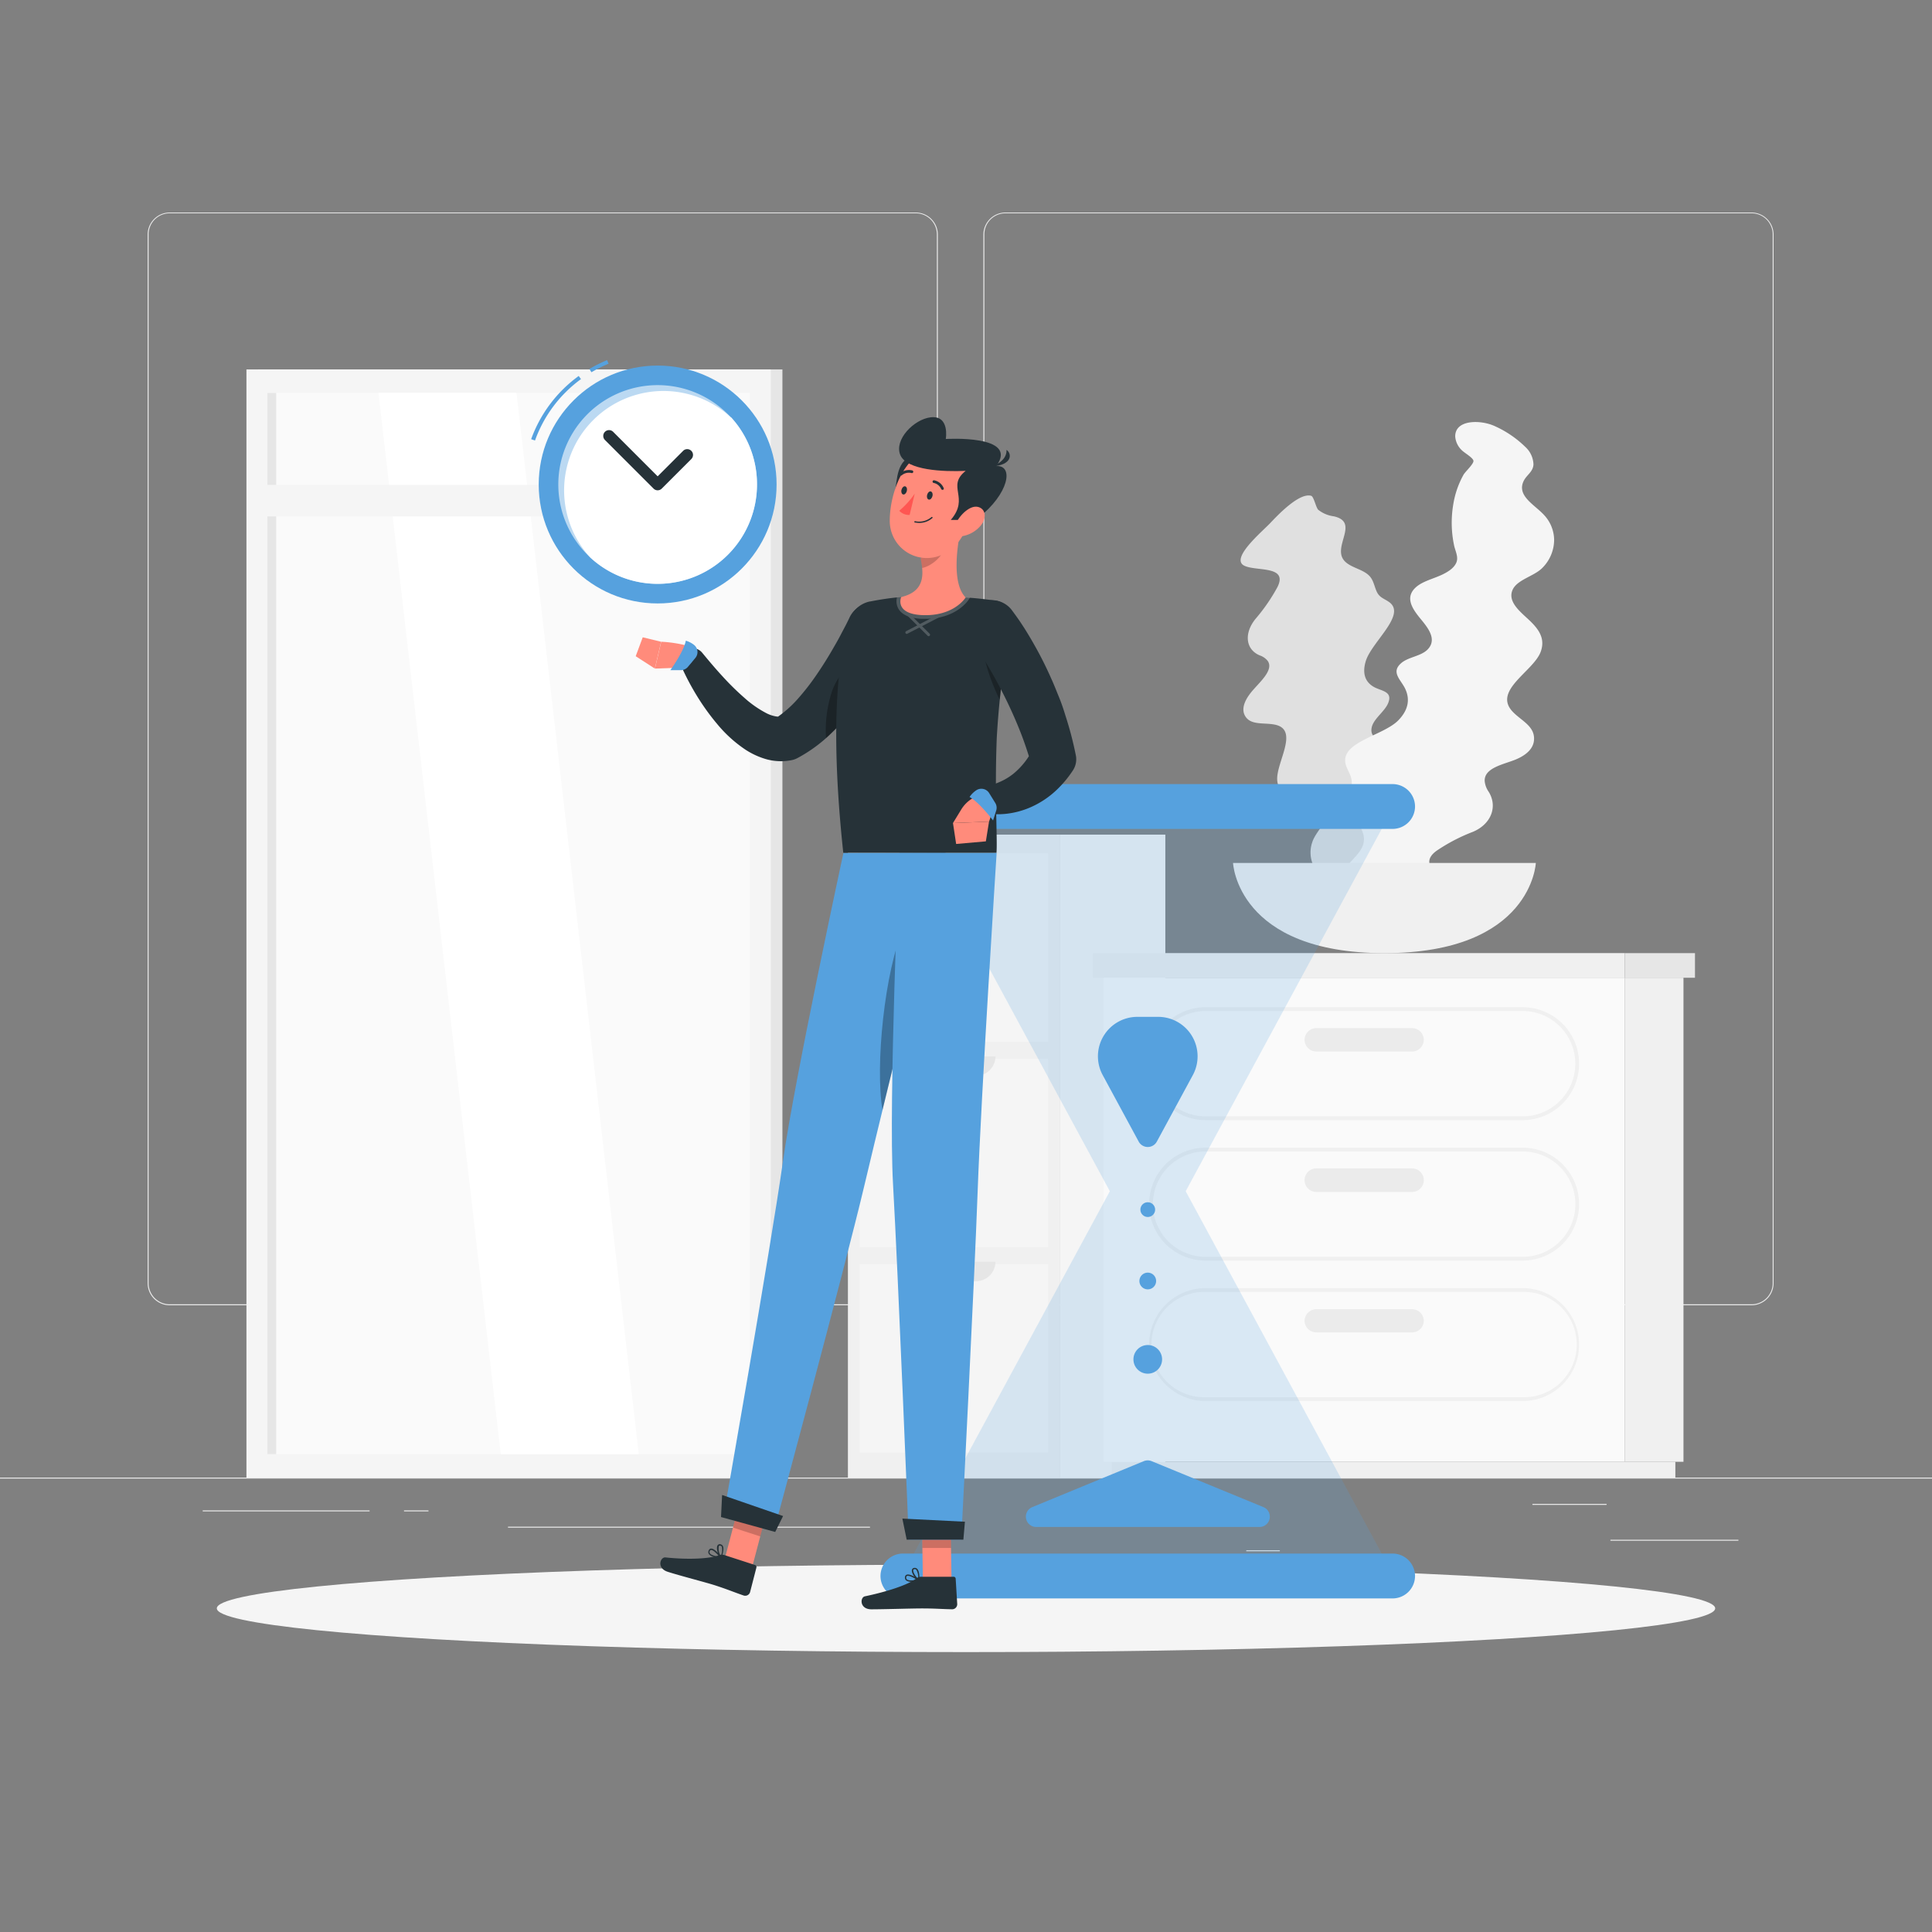 <svg xmlns="http://www.w3.org/2000/svg" viewBox="0 0 500 500"><rect x="0" y="0" width="500" height="500" fill="#808080" stroke="none"/><g id="freepik--background-complete--inject-20"><rect y="382.4" width="500" height="0.25" style="fill:#ebebeb"></rect><rect x="416.78" y="398.49" width="33.12" height="0.25" style="fill:#ebebeb"></rect><rect x="322.53" y="401.21" width="8.69" height="0.25" style="fill:#ebebeb"></rect><rect x="396.59" y="389.21" width="19.19" height="0.25" style="fill:#ebebeb"></rect><rect x="52.46" y="390.89" width="43.19" height="0.25" style="fill:#ebebeb"></rect><rect x="104.56" y="390.89" width="6.33" height="0.25" style="fill:#ebebeb"></rect><rect x="131.47" y="395.11" width="93.68" height="0.25" style="fill:#ebebeb"></rect><path d="M237,337.8H43.91a5.71,5.71,0,0,1-5.7-5.71V60.66A5.71,5.71,0,0,1,43.91,55H237a5.71,5.71,0,0,1,5.71,5.71V332.09A5.71,5.71,0,0,1,237,337.8ZM43.91,55.2a5.46,5.46,0,0,0-5.45,5.46V332.09a5.46,5.46,0,0,0,5.45,5.46H237a5.47,5.47,0,0,0,5.46-5.46V60.66A5.47,5.47,0,0,0,237,55.2Z" style="fill:#ebebeb"></path><path d="M453.31,337.8H260.21a5.72,5.72,0,0,1-5.71-5.71V60.66A5.72,5.72,0,0,1,260.21,55h193.1A5.71,5.71,0,0,1,459,60.66V332.09A5.71,5.71,0,0,1,453.31,337.8ZM260.21,55.2a5.47,5.47,0,0,0-5.46,5.46V332.09a5.47,5.47,0,0,0,5.46,5.46h193.1a5.47,5.47,0,0,0,5.46-5.46V60.66a5.47,5.47,0,0,0-5.46-5.46Z" style="fill:#ebebeb"></path><rect x="66.8" y="95.61" width="135.7" height="286.79" transform="translate(269.29 478.01) rotate(180)" style="fill:#e6e6e6"></rect><rect x="63.78" y="95.61" width="135.7" height="286.79" transform="translate(263.26 478.01) rotate(180)" style="fill:#f5f5f5"></rect><rect x="-5.68" y="176.57" width="274.63" height="124.87" transform="translate(370.64 107.37) rotate(90)" style="fill:#fafafa"></rect><polygon points="165.31 376.32 133.67 101.69 97.95 101.69 129.59 376.32 165.31 376.32" style="fill:#fff"></polygon><rect x="-66.98" y="237.86" width="274.63" height="2.28" transform="translate(309.34 168.67) rotate(90)" style="fill:#e6e6e6"></rect><rect x="66.02" y="125.48" width="131.22" height="8.16" transform="translate(263.26 259.12) rotate(180)" style="fill:#f5f5f5"></rect><rect x="163.63" y="271.8" width="166.4" height="54.79" transform="translate(546.03 52.37) rotate(90)" style="fill:#f0f0f0"></rect><rect x="222.44" y="220.86" width="48.77" height="48.77" transform="translate(492.08 -1.58) rotate(90)" style="fill:#f5f5f5"></rect><rect x="222.44" y="274.01" width="48.77" height="48.77" transform="translate(545.23 51.57) rotate(90)" style="fill:#f5f5f5"></rect><rect x="222.44" y="327.17" width="48.77" height="48.77" transform="translate(598.39 104.72) rotate(90)" style="fill:#f5f5f5"></rect><path d="M257.63,220.22H236a5,5,0,0,0,5.05,5.05h11.48A5.06,5.06,0,0,0,257.63,220.22Z" style="fill:#e6e6e6"></path><path d="M257.63,273.37H236a5.06,5.06,0,0,0,5.05,5.06h11.48A5.07,5.07,0,0,0,257.63,273.37Z" style="fill:#e6e6e6"></path><path d="M257.63,326.52H236a5.06,5.06,0,0,0,5.05,5.06h11.48A5.07,5.07,0,0,0,257.63,326.52Z" style="fill:#e6e6e6"></path><rect x="204.71" y="285.52" width="166.4" height="27.37" transform="translate(587.11 11.29) rotate(90)" style="fill:#f5f5f5"></rect><rect x="420.49" y="253.03" width="15.19" height="125.28" transform="translate(856.17 631.34) rotate(180)" style="fill:#f0f0f0"></rect><rect x="287.71" y="378.31" width="145.86" height="4.09" transform="translate(721.29 760.71) rotate(180)" style="fill:#f0f0f0"></rect><rect x="285.61" y="253.03" width="134.88" height="125.28" style="fill:#fafafa"></rect><path d="M312,326.24h82.06a14.61,14.61,0,1,0,0-29.22H312a14.61,14.61,0,1,0,0,29.22ZM394.08,298a13.63,13.63,0,1,1,0,27.26H312A13.63,13.63,0,0,1,312,298Z" style="fill:#f0f0f0"></path><path d="M312,362.59h82.06a14.61,14.61,0,0,0,0-29.22H312a14.61,14.61,0,0,0,0,29.22Zm82.06-28.24a13.63,13.63,0,1,1,0,27.25H312a13.63,13.63,0,1,1,0-27.25Z" style="fill:#f0f0f0"></path><path d="M340.67,308.48h24.76a3.06,3.06,0,0,0,3.05-3.05h0a3.06,3.06,0,0,0-3.05-3.05H340.67a3.06,3.06,0,0,0-3.05,3.05h0A3.06,3.06,0,0,0,340.67,308.48Z" style="fill:#ebebeb"></path><path d="M312,289.89h82.06a14.61,14.61,0,1,0,0-29.22H312a14.61,14.61,0,1,0,0,29.22Zm82.06-28.24a13.63,13.63,0,0,1,0,27.26H312a13.63,13.63,0,1,1,0-27.26Z" style="fill:#f0f0f0"></path><path d="M340.67,272.13h24.76a3.06,3.06,0,0,0,3.05-3.05h0a3.05,3.05,0,0,0-3.05-3H340.67a3.05,3.05,0,0,0-3.05,3h0A3.06,3.06,0,0,0,340.67,272.13Z" style="fill:#ebebeb"></path><path d="M340.67,344.82h24.76a3.05,3.05,0,0,0,3.05-3h0a3.06,3.06,0,0,0-3.05-3H340.67a3.06,3.06,0,0,0-3.05,3h0A3.05,3.05,0,0,0,340.67,344.82Z" style="fill:#ebebeb"></path><rect x="282.84" y="246.67" width="137.65" height="6.37" transform="translate(703.32 499.7) rotate(180)" style="fill:#f0f0f0"></rect><rect x="420.49" y="246.67" width="18.17" height="6.37" style="fill:#e6e6e6"></rect><path d="M322,146.39c3.07,1.54,11.39-.12,8.62,5.51a46.81,46.81,0,0,1-5.69,8.26c-3.1,3.83-2.51,8,1.15,9.48a4.41,4.41,0,0,1,2,1.4c1.69,2.42-2.29,5.66-4.25,8.08s-2.74,4.8-1.3,6.6c1.6,2,4.92,1.25,7.56,1.85,6.34,1.45-.18,10.2.49,14.69.46,3.08,3,3.94,6.35,4.37,2.77.36,6.46.61,6.61,3.44.14,2.46-3.06,5.24-3.9,7.82a8.09,8.09,0,0,0,.62,6.8,7.43,7.43,0,0,0,5,3.26c3.14.66,7.89,0,8.12,3.52.1,1.58-1,3-.24,4.44a5.1,5.1,0,0,0,3.69,2.17,26.91,26.91,0,0,0,9.06-.16c3.69-.68,9.14-3.93,7.14-7.06a4.28,4.28,0,0,0-2.86-1.64c-.88-.18-3.46.1-3.79-.5s.56-2.91.59-3.74a17.57,17.57,0,0,0-1.07-6.77,20.65,20.65,0,0,0-4.76-7.54c-.88-.89-2.27-1.54-2.45-2.83s.63-2.71,1.53-4c1.41-2,3.6-3.88,4.39-6,1.24-3.34-1.77-4.4-4.56-5.16-2.52-.69-5.84-1.57-5-4.63.62-2.21,3.41-4,4.24-6.18,1.13-2.89-1.61-3-3.56-4-2.55-1.34-3.19-3.74-2.27-6.77,1.53-5,10.7-12.07,6-15.32-1.19-.83-2.3-1.1-3-2.35s-.88-3-1.88-4.18c-1.58-1.91-4.85-2.23-6.55-4-3.51-3.64,4.06-10.09-2.85-11.63a8.2,8.2,0,0,1-4-1.67c-.63-.59-1.15-3.44-1.86-3.64-3.17-.88-8.88,5.27-10.68,7.16C326.45,137.75,318.36,144.55,322,146.39Z" style="fill:#e0e0e0"></path><path d="M376.39,231.21c-1.88-3.49-10.11-7-4.65-11a45.91,45.91,0,0,1,9.44-4.93c4.78-2,6.48-6.6,4.06-10.41a5.76,5.76,0,0,1-1-2.7c-.2-3.52,5.05-4.36,8.07-5.63s5-3.21,4.67-5.95c-.34-3-3.66-4.34-5.67-6.59-4.82-5.42,5.62-10.33,7.43-15.35,1.24-3.44-.5-5.87-3.26-8.42-2.25-2.09-5.38-4.63-4-7.63,1.2-2.6,5.51-3.46,7.63-5.58a10.33,10.33,0,0,0,3.1-7.35,9.59,9.59,0,0,0-2.65-6.43c-2.42-2.63-7-4.88-5.29-8.65.76-1.68,2.49-2.43,2.59-4.4a6.41,6.41,0,0,0-2.09-4.51,27.22,27.22,0,0,0-8.08-5.47c-3.62-1.6-10.17-1.65-10.08,2.8a5.45,5.45,0,0,0,1.64,3.45c.69.74,3.11,2.05,3.08,2.87s-2,2.63-2.53,3.46a23.24,23.24,0,0,0-2.67,7.6,28.42,28.42,0,0,0,.17,10.68c.29,1.45,1.18,3,.64,4.42s-2,2.38-3.47,3.11c-2.31,1.16-5.26,1.75-7.09,3.43-2.89,2.65-.8,5.61,1.26,8.12,1.86,2.27,4.31,5.23,1.92,7.84-1.73,1.88-5.16,2-7,3.69-2.54,2.27-.19,4.08,1,6.36,1.52,3,.81,5.8-1.63,8.33-4,4.18-15.9,5.72-13.49,12,.61,1.59,1.43,2.56,1.4,4.28s-.82,3.6-.58,5.45c.37,2.94,3.08,5.3,3.64,8.17,1.14,5.91-9,7.82-3.72,13.68a9.88,9.88,0,0,1,2.66,4.22c.25,1-.83,4.23-.31,4.88,2.33,2.87,10.66.13,13.26-.7C367.86,237.3,378.64,235.36,376.39,231.21Z" style="fill:#f5f5f5"></path><path d="M397.47,223.34s-1,23.33-39.18,23.33-39.18-23.33-39.18-23.33Z" style="fill:#f0f0f0"></path></g><g id="freepik--Shadow--inject-20"><ellipse id="freepik--path--inject-20" cx="250" cy="416.24" rx="193.89" ry="11.32" style="fill:#f5f5f5"></ellipse></g><g id="freepik--Hourglass--inject-20"><g style="opacity:0.2"><polygon points="360.73 407.87 297.04 290.15 233.35 407.87 360.73 407.87" style="fill:#56A1DE"></polygon><polygon points="360.73 208.72 297.04 326.43 233.35 208.72 360.73 208.72" style="fill:#56A1DE"></polygon></g><path d="M308.71,278.22l-9.32,17.22a2.67,2.67,0,0,1-4.7,0l-9.32-17.22a10.21,10.21,0,0,1,9-15.06h5.39A10.21,10.21,0,0,1,308.71,278.22Z" style="fill:#56A1DE"></path><path d="M298.05,378.15,327,390.05a2.67,2.67,0,0,1-1,5.13H268.13a2.67,2.67,0,0,1-1-5.13L296,378.15A2.65,2.65,0,0,1,298.05,378.15Z" style="fill:#56A1DE"></path><circle cx="297.04" cy="351.8" r="3.71" style="fill:#56A1DE"></circle><circle cx="297.04" cy="313.05" r="1.91" style="fill:#56A1DE"></circle><circle cx="297.04" cy="331.52" r="2.17" style="fill:#56A1DE"></circle><path d="M360.41,402.06H233.67a5.82,5.82,0,0,0-5.8,5.81h0a5.82,5.82,0,0,0,5.8,5.8H360.41a5.82,5.82,0,0,0,5.8-5.8h0A5.82,5.82,0,0,0,360.41,402.06Z" style="fill:#56A1DE"></path><path d="M360.41,202.92H233.67a5.82,5.82,0,0,0-5.8,5.8h0a5.82,5.82,0,0,0,5.8,5.8H360.41a5.82,5.82,0,0,0,5.8-5.8h0A5.82,5.82,0,0,0,360.41,202.92Z" style="fill:#56A1DE"></path></g><g id="freepik--Character--inject-20"><polygon points="194.63 405.68 187.58 403.39 191.96 386.76 199.01 389.05 194.63 405.68" style="fill:#ff8b7b"></polygon><path d="M187.47,402.45l7.92,2.57a.54.54,0,0,1,.37.65l-1.65,6.4a1.31,1.31,0,0,1-1.64.85c-2.74-.94-4-1.53-7.49-2.66-2.15-.7-9.21-2.52-12.17-3.48s-1.93-3.86-.59-3.72c6,.63,11.4.35,13.9-.57A2.09,2.09,0,0,1,187.47,402.45Z" style="fill:#263238"></path><polygon points="199.01 389.06 191.96 386.76 189.7 395.34 196.76 397.63 199.01 389.06" style="opacity:0.2"></polygon><path d="M218.28,220.72s-12.65,58.55-15.62,79.6c-3.25,23.05-15.46,92.27-15.46,92.27l13.09,3.62s18.14-67.13,23.44-89.54c5.75-24.33,21-86,21-86Z" style="fill:#56A1DE"></path><path d="M233.92,239.92c-5,11.34-7.47,36-5.53,47.35,3.54-14.55,7.8-31.85,11.09-45.16C238.37,238.25,236.53,234,233.92,239.92Z" style="opacity:0.3"></path><polygon points="200.62 396.47 186.6 392.61 186.88 386.9 202.66 392.35 200.62 396.47" style="fill:#263238"></polygon><path d="M184.57,402.87a9.63,9.63,0,0,0,2,.36.18.18,0,0,0,.16-.28c-.18-.23-1.73-2.24-2.7-2.18a.65.65,0,0,0-.54.34,1,1,0,0,0-.08,1A2,2,0,0,0,184.57,402.87Zm1.59,0c-1.34-.16-2.26-.5-2.48-.93a.62.62,0,0,1,.07-.63.32.32,0,0,1,.26-.17C184.53,401.08,185.51,402.06,186.16,402.84Z" style="fill:#263238"></path><path d="M186.5,403.22h.08a.18.18,0,0,0,.13-.11c0-.08.85-2.06.36-3a.85.85,0,0,0-.62-.45.66.66,0,0,0-.76.3c-.41.72.16,2.53.73,3.18Zm0-3.17a.5.5,0,0,1,.31.26,3.85,3.85,0,0,1-.27,2.39,3.52,3.52,0,0,1-.51-2.53c0-.09.14-.19.39-.14Z" style="fill:#263238"></path><path d="M231.74,165.13c-.38.9-.7,1.58-1.05,2.34s-.73,1.46-1.1,2.18c-.74,1.45-1.52,2.86-2.33,4.27a82.48,82.48,0,0,1-5.4,8.18,62,62,0,0,1-6.65,7.59,38.5,38.5,0,0,1-8.68,6.42l-.25.13a5.17,5.17,0,0,1-1.28.46,14.21,14.21,0,0,1-6.87-.27,20,20,0,0,1-5.24-2.44,34,34,0,0,1-7.24-6.56,60.17,60.17,0,0,1-5.27-7.31,65.7,65.7,0,0,1-4.13-7.85,3.24,3.24,0,0,1,5.47-3.35l.1.12c1.65,2,3.44,4.13,5.24,6.07a68.41,68.41,0,0,0,5.58,5.48,27.46,27.46,0,0,0,5.74,4,8.46,8.46,0,0,0,2.47.82,2.74,2.74,0,0,0,1.44-.12l-1.53.59a29.94,29.94,0,0,0,5.61-4.9,61.91,61.91,0,0,0,5-6.42c1.58-2.3,3.08-4.71,4.49-7.19.72-1.23,1.41-2.48,2.06-3.75l1-1.89c.31-.61.65-1.31.89-1.8l.06-.14a6.5,6.5,0,0,1,11.85,5.34Z" style="fill:#263238"></path><path d="M215.39,178.71c3.14-8.34,9.81-8.48,12.7-6.27-.21.39-.43.78-.65,1.17a84.91,84.91,0,0,1-5.15,7.91A65.35,65.35,0,0,1,216,188.9c-.72.71-1.46,1.41-2.23,2.09A32,32,0,0,1,215.39,178.71Z" style="opacity:0.3"></path><path d="M176,172.79l-6.5.24,1.62-6.95a33.54,33.54,0,0,1,6.63,1,2.63,2.63,0,0,1,1.41,4h0A3.91,3.91,0,0,1,176,172.79Z" style="fill:#ff8b7b"></path><path d="M179.64,166.92a6.28,6.28,0,0,0-2.15-1.11c-.54,2.84-4,7.63-4,7.63h2.71a2.38,2.38,0,0,0,1.83-.85l1.9-2.28A2.37,2.37,0,0,0,179.64,166.92Z" style="fill:#56A1DE"></path><polygon points="164.52 169.83 166.34 164.93 171.1 166.09 169.48 173.03 164.52 169.83" style="fill:#ff8b7b"></polygon><polygon points="246.25 408.92 238.84 408.92 238.58 391.75 245.99 391.75 246.25 408.92" style="fill:#ff8b7b"></polygon><path d="M238.45,408.06h8.33a.53.53,0,0,1,.55.51l.4,6.59a1.32,1.32,0,0,1-1.3,1.32c-2.9-.05-4.28-.22-8-.22-2.25,0-9.78.23-12.89.23s-3-3.08-1.71-3.36c5.92-1.24,11.2-3,13.29-4.61A2.07,2.07,0,0,1,238.45,408.06Z" style="fill:#263238"></path><polygon points="246 391.76 238.58 391.76 238.72 400.61 246.13 400.61 246 391.76" style="opacity:0.2"></polygon><path d="M232.74,220.72s-2.83,64.41-1.63,85.64c1.32,23.24,4.08,92.11,4.08,92.11h13.58s3.42-67,4.24-90c.89-25,4.92-87.75,4.92-87.75Z" style="fill:#56A1DE"></path><polygon points="249.32 398.47 234.65 398.47 233.53 393.01 249.72 393.82 249.32 398.47" style="fill:#263238"></polygon><path d="M235.82,409.35a9.69,9.69,0,0,0,2-.26.2.2,0,0,0,.13-.14.19.19,0,0,0-.07-.17c-.24-.17-2.34-1.6-3.25-1.24a.66.66,0,0,0-.4.48,1,1,0,0,0,.22.94A2,2,0,0,0,235.82,409.35Zm1.5-.51c-1.33.26-2.3.22-2.65-.12a.64.64,0,0,1-.12-.62.3.3,0,0,1,.19-.24C235.23,407.67,236.46,408.29,237.32,408.84Z" style="fill:#263238"></path><path d="M237.76,409.09a.13.13,0,0,0,.08,0,.18.18,0,0,0,.09-.14c0-.09.17-2.22-.58-2.94a.87.87,0,0,0-.73-.24.66.66,0,0,0-.62.52c-.18.81.93,2.36,1.67,2.8A.15.15,0,0,0,237.76,409.09Zm-1-3a.5.5,0,0,1,.37.15,3.83,3.83,0,0,1,.49,2.36c-.64-.55-1.38-1.73-1.27-2.26,0-.1.08-.22.33-.25Z" style="fill:#263238"></path><path d="M261.64,160.94a4.72,4.72,0,0,0-4-5.5h-.08c-2.39-.35-5.39-.71-8.33-.85a147.89,147.89,0,0,0-16.85,0c-2.59.24-5.12.67-7.14,1.06l-.08,0a7.08,7.08,0,0,0-5.39,4.94c-2.42,8.15-5.31,24.79-1.53,60.12h39.65c.28-3.54-.51-15.06.07-29.73A234.86,234.86,0,0,1,261.64,160.94Z" style="fill:#263238"></path><path d="M261.26,163.12c-.82,4.74-1.83,11.19-2.53,18,0,0-3.62-7.1-4.28-13.17S259,161.42,261.26,163.12Z" style="opacity:0.3"></path><g style="opacity:0.2"><path d="M234.67,164.06a.38.38,0,0,1-.17-.71l12.36-6.41a.38.38,0,0,1,.5.16.38.38,0,0,1-.16.51L234.84,164A.47.47,0,0,1,234.67,164.06Z" style="fill:#fff"></path><path d="M240.33,164.64a.33.33,0,0,1-.26-.11l-6.78-6.73a.39.39,0,0,1,0-.53.38.38,0,0,1,.53,0l6.77,6.74a.38.38,0,0,1,0,.53A.36.36,0,0,1,240.33,164.64Z" style="fill:#fff"></path><path d="M249.26,154.58a147.71,147.71,0,0,0-16.84,0l-.28,0a4,4,0,0,0,.43,3.07c.94,1.5,2.91,2.34,5.87,2.5l1.11,0c8,0,11.09-4.86,11.22-5.07l.28-.45Z" style="fill:#fff"></path></g><path d="M233.22,154.52c4.9-1.16,5.76-4.19,5.43-7.52a19.92,19.92,0,0,0-.39-2.48l6.14-5.1,4.51-3.74c-1.25,5.43-2.66,15.32,1,18.94,0,0-3,5-11.43,4.56C231.41,158.79,233.22,154.52,233.22,154.52Z" style="fill:#ff8b7b"></path><path d="M238.26,144.52a19.92,19.92,0,0,1,.39,2.48c2.29-.46,5.35-2.9,5.67-5.24a10.66,10.66,0,0,0,.08-2.34Z" style="opacity:0.2"></path><path d="M235,118.5c-3.33,2-2.8,7-3.7,10.58,2.12.21,5.46-3.56,5.46-3.56l2-5.73Z" style="fill:#263238"></path><path d="M252.71,128.56c-2.13,7.06-3,11.29-7.52,14.24a9.59,9.59,0,0,1-14.92-8.11c0-6.73,3.46-17.15,11.18-18.59A9.7,9.7,0,0,1,252.71,128.56Z" style="fill:#ff8b7b"></path><path d="M246.06,134.55c5-5.8-1.25-8.66,3.86-12.69-5.75.27-15.22-.14-16.91-4.08s3.51-9.28,7.84-9.78c5-.58,3.92,5.61,3.92,5.61s19.13-1.19,13.06,7c4.6-.28,3.33,7.16-4.67,13.44C251.15,134.72,246.06,134.55,246.06,134.55Z" style="fill:#263238"></path><path d="M256.68,120.71s3.94-1.17,3.81-4.29C261.91,117.4,262.06,120.38,256.68,120.71Z" style="fill:#263238"></path><path d="M253.88,135.93a7.91,7.91,0,0,1-4.55,2.77c-2.27.41-2.8-1.69-1.67-3.74,1-1.84,3.43-4.27,5.47-3.76S255.33,134.14,253.88,135.93Z" style="fill:#ff8b7b"></path><path d="M241.32,128.38c-.14.58-.56,1-.95.91s-.58-.61-.44-1.19.56-1,.94-.92S241.46,127.79,241.32,128.38Z" style="fill:#263238"></path><path d="M234.69,127.05c-.14.58-.56,1-.94.92s-.59-.61-.45-1.19.56-1,.94-.92S234.83,126.47,234.69,127.05Z" style="fill:#263238"></path><path d="M236.73,127.76a22.22,22.22,0,0,1-4,4.42,3.42,3.42,0,0,0,2.68,1.09Z" style="fill:#ff5652"></path><path d="M237.45,135.31a5.13,5.13,0,0,0,3.85-1.24.16.16,0,0,0,0-.24.18.18,0,0,0-.25,0,4.89,4.89,0,0,1-4.22,1.05.17.17,0,0,0-.2.14.18.18,0,0,0,.14.21Z" style="fill:#263238"></path><path d="M243.88,126.76a.27.27,0,0,0,.17,0,.34.34,0,0,0,.17-.46,3.36,3.36,0,0,0-2.47-2,.36.36,0,0,0-.4.3.35.35,0,0,0,.31.39,2.69,2.69,0,0,1,1.92,1.58A.36.36,0,0,0,243.88,126.76Z" style="fill:#263238"></path><path d="M233.05,123.07a.32.32,0,0,0,.32-.06,2.89,2.89,0,0,1,2.52-.59.35.35,0,1,0,.22-.67h0a3.64,3.64,0,0,0-3.17.71.35.35,0,0,0-.06.49A.3.3,0,0,0,233.05,123.07Z" style="fill:#263238"></path><path d="M262,158.09l.83,1.13.75,1.06c.5.71.95,1.42,1.42,2.13.91,1.43,1.77,2.88,2.6,4.34a95.76,95.76,0,0,1,4.52,9c.7,1.52,1.3,3.1,1.94,4.65s1.18,3.16,1.67,4.78a88.81,88.81,0,0,1,2.6,9.83l.08.38a5.22,5.22,0,0,1-.71,3.94,28.6,28.6,0,0,1-4.55,5.39,23.54,23.54,0,0,1-6,4,21.55,21.55,0,0,1-6.86,1.9,20.48,20.48,0,0,1-3.5.06c-.58,0-1.16-.11-1.74-.2l-.88-.17-1-.25a.46.46,0,0,1-.34-.55l1.38-5.8c0-.05.26-.06.42-.1l.55-.11c.38-.08.75-.17,1.13-.27a15.91,15.91,0,0,0,2.17-.76,15.5,15.5,0,0,0,3.79-2.23,19.16,19.16,0,0,0,5.26-6.85l-.63,4.32c-.86-2.83-1.77-5.63-2.87-8.4s-2.3-5.49-3.61-8.17-2.71-5.33-4.22-7.91c-.74-1.29-1.52-2.56-2.3-3.82l-1.19-1.86-.59-.9-.55-.8-.2-.3A6.49,6.49,0,0,1,262,158.09Z" style="fill:#263238"></path><path d="M248.78,209.48,246.63,213l9.33-.37s2.45-6.28-.89-7.27l-1.3.35A8.56,8.56,0,0,0,248.78,209.48Z" style="fill:#ff8b7b"></path><path d="M252.62,204.55a6.26,6.26,0,0,0-1.7,1.71c2.54,1.38,6.08,6.08,6.08,6.08l.82-2.58a2.38,2.38,0,0,0-.27-2L256,205.26A2.38,2.38,0,0,0,252.62,204.55Z" style="fill:#56A1DE"></path><polygon points="247.45 218.42 255.14 217.74 255.96 212.63 246.63 213 247.45 218.42" style="fill:#ff8b7b"></polygon></g><g id="freepik--Clock--inject-20"><path d="M153.06,96.34l-.51-.86a35.39,35.39,0,0,1,4.57-2.28l.38.93A33.38,33.38,0,0,0,153.06,96.34Z" style="fill:#56A1DE"></path><path d="M138.46,114l-1-.34A34.81,34.81,0,0,1,149.77,97.3l.59.81A33.7,33.7,0,0,0,138.46,114Z" style="fill:#56A1DE"></path><circle cx="170.2" cy="125.39" r="30.78" style="fill:#56A1DE"></circle><path d="M195.91,125.39a25.71,25.71,0,1,1-6.72-17.34.06.06,0,0,1,.05,0A25.66,25.66,0,0,1,195.91,125.39Z" style="fill:#fff;opacity:0.6"></path><path d="M195.91,125.39a25.71,25.71,0,0,1-43.15,18.89,25.71,25.71,0,0,1,36.43-36.23.06.06,0,0,1,.05,0A25.66,25.66,0,0,1,195.91,125.39Z" style="fill:#fff"></path><path d="M170.2,126.89a1.49,1.49,0,0,1-1.06-.44L156.6,113.91a1.5,1.5,0,1,1,2.12-2.12l11.48,11.48,6.63-6.63a1.5,1.5,0,0,1,2.12,2.12l-7.69,7.69A1.51,1.51,0,0,1,170.2,126.89Z" style="fill:#263238"></path></g></svg>